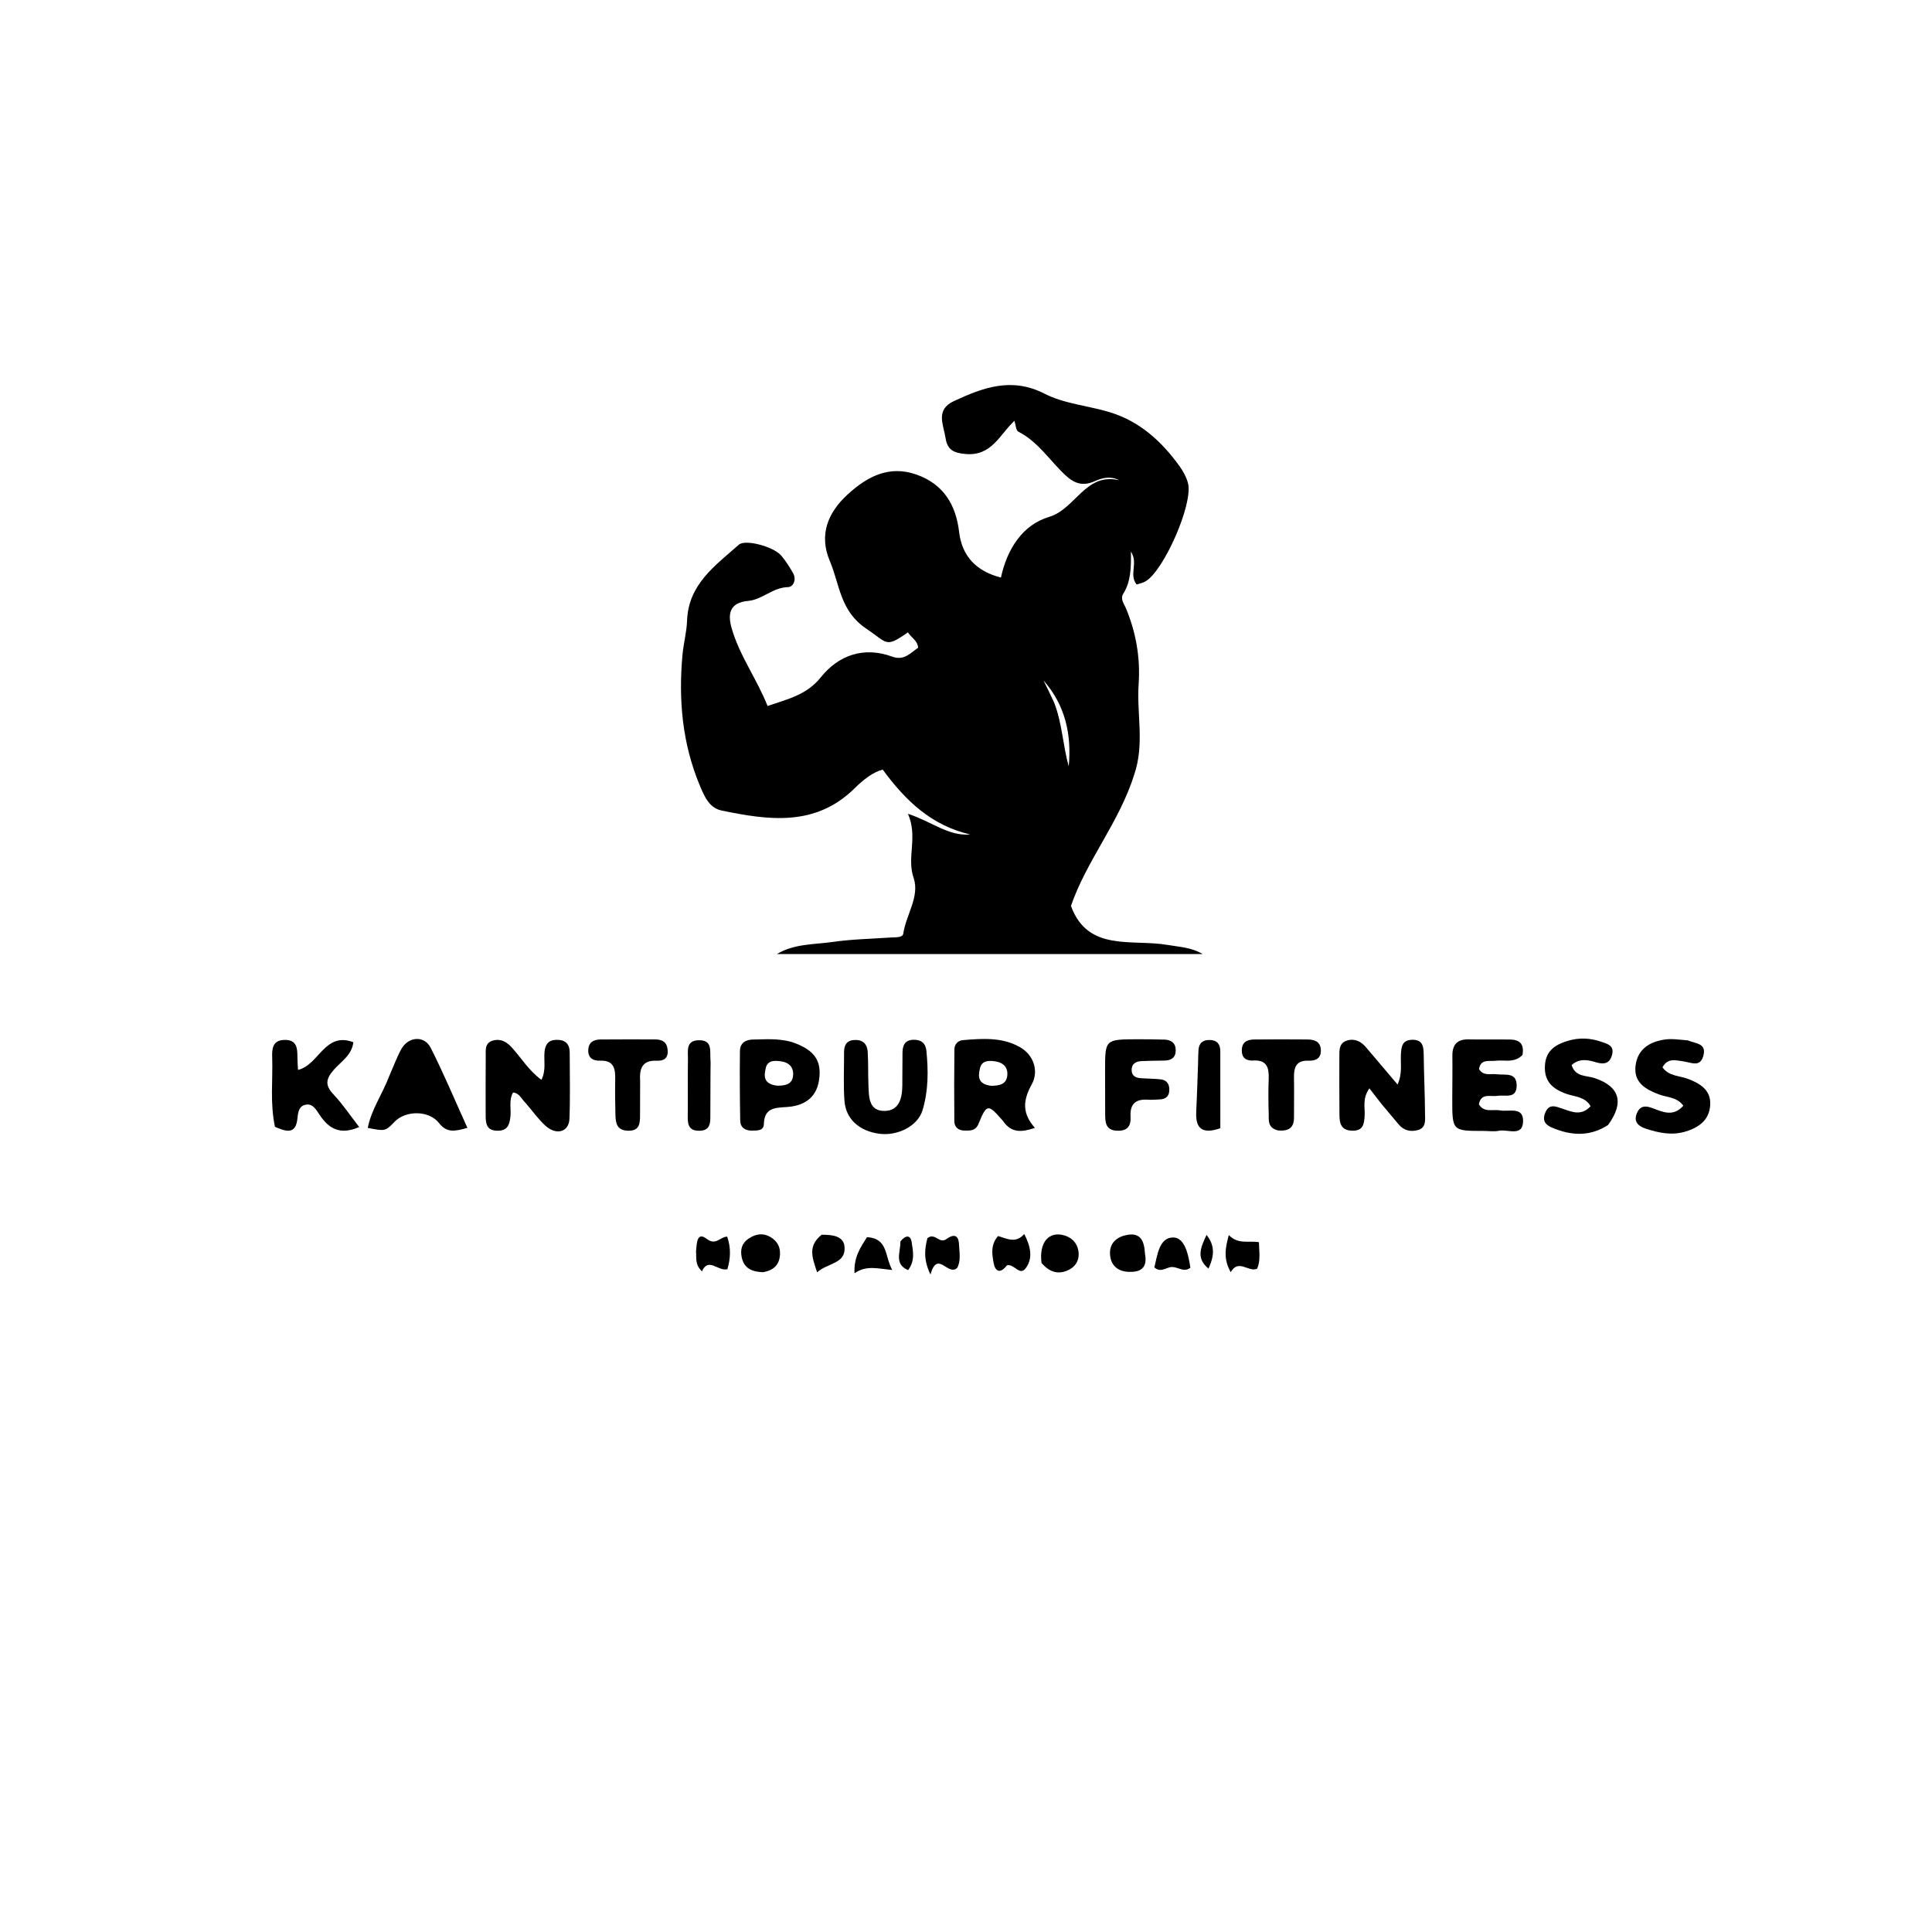 <svg version="1.1" id="Layer_1" xmlns="http://www.w3.org/2000/svg" xmlns:xlink="http://www.w3.org/1999/xlink" x="0px" y="0px"
	 width="100%" viewBox="0 0 496 496" enable-background="new 0 0 496 496" xml:space="preserve">
<path fill="#000000" opacity="1" stroke="none" 
	d="
M291.197,198.838 
	C287.325,211.191 278.981,220.832 274.946,232.575 
	C279.279,244.466 290.592,241.011 299.777,242.593 
	C302.813,243.116 305.901,243.215 308.735,244.933 
	C272.305,244.933 235.875,244.933 199.444,244.933 
	C203.977,242.233 209.025,242.513 213.85,241.816 
	C218.774,241.105 223.789,241.027 228.764,240.679 
	C229.921,240.598 231.741,240.771 231.898,239.686 
	C232.598,234.841 236.178,230.163 234.552,225.393 
	C232.711,219.995 235.719,215.011 233.1,208.921 
	C239.402,211.014 243.488,214.708 249.081,214.231 
	C239.264,211.962 232.592,205.729 226.621,197.581 
	C224.179,198.198 221.66,200.143 219.456,202.327 
	C209.374,212.319 197.335,210.584 185.245,208.082 
	C182.03,207.416 180.762,204.307 179.601,201.511 
	C175.153,190.801 174.168,179.616 175.206,168.186 
	C175.475,165.218 176.283,162.285 176.392,159.319 
	C176.736,149.975 183.643,145.191 189.694,139.833 
	C191.324,138.389 198.557,140.309 200.542,142.614 
	C201.72,143.981 202.696,145.548 203.598,147.12 
	C204.545,148.768 203.691,150.701 202.283,150.731 
	C198.399,150.815 195.706,153.941 192.105,154.267 
	C187.256,154.705 186.786,157.623 187.842,161.301 
	C189.877,168.388 194.32,174.316 197.056,181.251 
	C202.409,179.412 207.106,178.393 210.72,173.888 
	C215.27,168.214 221.726,165.89 229.073,168.581 
	C232.065,169.678 233.675,167.703 235.715,166.287 
	C235.559,164.42 233.899,163.674 233.097,162.343 
	C227.221,166.456 227.915,165.073 222.435,161.418 
	C215.644,156.888 215.597,150.067 213.047,144.052 
	C210.197,137.329 212.501,131.649 217.582,126.975 
	C222.578,122.381 228.214,119.351 235.262,121.83 
	C242.151,124.252 245.411,129.515 246.228,136.55 
	C246.935,142.639 250.499,146.626 256.97,148.276 
	C258.513,141.081 262.448,134.749 269.351,132.698 
	C276.121,130.687 278.64,121.245 287.329,123.29 
	C285.143,122.138 282.914,122.683 281.095,123.512 
	C277.983,124.929 275.78,124.116 273.473,121.956 
	C269.486,118.224 266.511,113.404 261.426,110.812 
	C260.811,110.499 260.773,109.052 260.437,108.035 
	C256.717,111.423 254.672,117.173 247.849,116.554 
	C244.751,116.273 243.212,115.433 242.757,112.485 
	C242.222,109.022 240.064,105.206 244.918,102.962 
	C252.437,99.486 259.696,96.739 268.203,101.09 
	C273.265,103.68 279.385,104.141 284.944,105.838 
	C292.592,108.173 298.22,113.3 302.799,119.652 
	C303.759,120.982 304.613,122.529 305.004,124.103 
	C306.315,129.387 298.839,146.443 294.105,149.242 
	C293.434,149.64 292.615,149.789 291.812,150.071 
	C289.75,147.472 292.3,144.595 290.342,141.61 
	C290.387,145.691 290.349,149.261 288.392,152.393 
	C287.532,153.769 288.559,154.954 289.049,156.13 
	C291.655,162.387 292.788,168.879 292.32,175.647 
	C291.794,183.237 293.881,190.944 291.197,198.838 
M270.594,180.294 
	C272.69,185.583 272.857,191.333 274.372,196.758 
	C275.143,188.532 273.484,181.019 267.892,174.691 
	C268.706,176.322 269.52,177.954 270.594,180.294 
z"/>
<path fill="#000000" opacity="1" stroke="none" 
	d="
M354.663,283.41 
	C353.534,281.979 352.632,280.808 351.557,279.413 
	C349.694,282.089 350.472,284.304 350.346,286.368 
	C350.212,288.55 350.021,290.349 347.129,290.282 
	C344.333,290.217 343.891,288.44 343.877,286.267 
	C343.844,281.27 343.824,276.273 343.85,271.276 
	C343.859,269.625 343.741,267.772 345.807,267.14 
	C347.786,266.535 349.396,267.356 350.68,268.859 
	C353.26,271.876 355.818,274.911 358.796,278.423 
	C360.086,275.562 359.522,273.104 359.651,270.763 
	C359.758,268.811 359.9,267.036 362.484,266.946 
	C365.013,266.859 365.475,268.354 365.5,270.479 
	C365.56,275.637 365.808,280.793 365.846,285.951 
	C365.857,287.52 366.176,289.515 364.026,290.116 
	C362.149,290.641 360.393,290.251 359.062,288.648 
	C357.68,286.982 356.282,285.329 354.663,283.41 
z"/>
<path fill="#000000" opacity="1" stroke="none" 
	d="
M134.959,283.189 
	C133.807,282.08 133.376,280.612 131.709,280.485 
	C130.575,282.488 131.281,284.692 131.03,286.772 
	C130.789,288.771 130.291,290.287 127.786,290.291 
	C124.858,290.297 124.683,288.418 124.684,286.282 
	C124.686,281.283 124.651,276.283 124.702,271.285 
	C124.719,269.681 124.369,267.759 126.55,267.143 
	C128.549,266.578 130.086,267.47 131.411,268.933 
	C133.836,271.608 135.712,274.807 139.005,277.23 
	C140.228,274.722 139.603,272.368 139.786,270.139 
	C139.947,268.187 140.749,267.005 142.828,266.954 
	C145.075,266.898 146.259,267.953 146.26,270.236 
	C146.262,275.901 146.417,281.573 146.195,287.229 
	C146.063,290.579 142.905,291.548 140.112,289.073 
	C138.259,287.432 136.806,285.34 134.959,283.189 
z"/>
<path fill="#000000" opacity="1" stroke="none" 
	d="
M257.485,287.765 
	C253.641,283.344 253.351,283.333 251.233,288.468 
	C250.45,290.368 249.108,290.267 247.619,290.252 
	C246.036,290.237 245.022,289.375 245.006,287.839 
	C244.941,281.691 244.956,275.542 245.024,269.395 
	C245.038,268.109 245.905,267.142 247.195,267.034 
	C252.18,266.616 257.247,266.233 261.803,268.807 
	C265.598,270.951 266.643,275.197 264.9,278.341 
	C262.588,282.511 262.371,285.795 265.69,289.563 
	C262.252,290.701 259.674,290.94 257.485,287.765 
M254.513,278.761 
	C256.611,278.726 258.577,278.394 258.622,275.72 
	C258.654,273.78 257.342,272.759 255.572,272.494 
	C253.937,272.248 252.054,272.184 251.587,274.266 
	C251.166,276.143 250.812,278.336 254.513,278.761 
z"/>
<path fill="#000000" opacity="1" stroke="none" 
	d="
M100.001,276.078 
	C101.099,273.603 101.895,271.394 103.012,269.362 
	C104.806,266.095 108.913,265.748 110.565,268.998 
	C113.924,275.609 116.785,282.474 119.992,289.546 
	C116.749,290.481 114.69,290.873 112.688,288.305 
	C110.127,285.018 104.164,285.041 101.335,287.957 
	C98.926,290.44 98.926,290.44 94.417,289.566 
	C95.33,284.792 98.226,280.843 100.001,276.078 
z"/>
<path fill="#000000" opacity="1" stroke="none" 
	d="
M70.592,289.288 
	C69.291,283.152 70.073,277.334 69.88,271.542 
	C69.806,269.32 69.918,267.034 73.058,266.976 
	C76.18,266.917 76.366,269.061 76.354,271.377 
	C76.348,272.362 76.444,273.347 76.512,274.679 
	C81.9,273.407 83.374,264.774 90.72,267.57 
	C90.316,270.917 87.536,272.548 85.692,274.651 
	C83.662,276.967 83.376,278.606 85.605,280.955 
	C87.954,283.43 89.865,286.319 92.216,289.346 
	C87.296,291.472 84.459,289.783 82.074,286.255 
	C81.212,284.98 80.299,283.098 78.265,283.66 
	C76.549,284.134 76.515,285.879 76.333,287.37 
	C75.849,291.345 73.34,290.476 70.592,289.288 
z"/>
<path fill="#000000" opacity="1" stroke="none" 
	d="
M390.856,270.859 
	C388.678,273.021 386.236,272.029 383.994,272.325 
	C382.334,272.543 380.143,271.753 379.71,274.469 
	C380.837,276.337 382.681,275.588 384.233,275.792 
	C386.391,276.074 389.44,275.144 389.369,278.79 
	C389.302,282.207 386.379,281.016 384.44,281.336 
	C382.677,281.628 380.234,280.475 379.672,283.512 
	C381.02,285.753 383.252,284.713 385.089,285.066 
	C387.304,285.493 390.984,284.035 391.019,287.681 
	C391.061,292.007 387.087,289.828 384.834,290.3 
	C383.56,290.567 382.184,290.342 380.853,290.342 
	C372.828,290.343 372.825,290.344 372.839,282.071 
	C372.844,278.413 372.909,274.755 372.866,271.097 
	C372.832,268.22 374.071,266.777 377.042,266.837 
	C380.533,266.908 384.025,266.837 387.517,266.868 
	C389.85,266.888 391.427,267.714 390.856,270.859 
z"/>
<path fill="#000000" opacity="1" stroke="none" 
	d="
M203.087,267.457 
	C209.049,269.424 211.058,272.231 210.261,277.365 
	C209.524,282.114 206.101,283.979 201.803,284.216 
	C198.701,284.388 196.21,284.565 196.109,288.586 
	C196.065,290.326 194.366,290.252 193.025,290.262 
	C191.266,290.275 190.065,289.444 190.033,287.671 
	C189.929,281.714 189.897,275.754 189.963,269.797 
	C189.986,267.799 191.374,266.91 193.284,266.881 
	C196.423,266.834 199.578,266.534 203.087,267.457 
M199.529,278.727 
	C201.64,278.734 203.601,278.413 203.626,275.719 
	C203.643,273.797 202.368,272.744 200.579,272.486 
	C198.951,272.251 197.061,272.115 196.586,274.224 
	C196.159,276.117 195.847,278.29 199.529,278.727 
z"/>
<path fill="#000000" opacity="1" stroke="none" 
	d="
M231.661,276.725 
	C231.674,274.28 231.693,272.286 231.698,270.293 
	C231.703,268.418 232.269,267.023 234.456,266.941 
	C236.45,266.865 237.644,267.813 237.838,269.783 
	C238.345,274.938 238.352,280.121 236.821,285.091 
	C235.586,289.104 230.436,291.668 225.799,291.074 
	C220.661,290.417 217.144,287.333 216.796,282.6 
	C216.493,278.468 216.714,274.298 216.696,270.144 
	C216.688,268.18 217.455,266.997 219.613,266.988 
	C221.735,266.979 222.656,268.241 222.768,270.081 
	C222.939,272.896 222.838,275.726 222.952,278.546 
	C223.073,281.555 222.982,285.249 227.107,285.208 
	C230.85,285.172 231.626,281.911 231.651,278.672 
	C231.655,278.174 231.658,277.675 231.661,276.725 
z"/>
<path fill="#000000" opacity="1" stroke="none" 
	d="
M433.292,267.088 
	C435.385,267.95 438.053,267.829 437.35,270.844 
	C436.577,274.154 434.271,272.766 432.182,272.491 
	C430.377,272.254 428.199,271.456 426.803,274.005 
	C428.409,276.314 431.133,276.139 433.34,276.974 
	C436.479,278.162 439.248,279.839 439.065,283.599 
	C438.882,287.346 436.436,289.336 432.872,290.455 
	C429.286,291.58 425.967,290.874 422.65,289.805 
	C420.854,289.227 419.226,288.174 420.249,285.763 
	C421.119,283.712 422.603,283.867 424.366,284.533 
	C426.932,285.501 429.598,286.774 432.163,283.864 
	C430.496,281.604 427.965,281.751 425.917,280.975 
	C422.435,279.656 419.369,277.922 419.894,273.597 
	C420.411,269.334 423.523,267.429 427.447,266.87 
	C429.223,266.618 431.078,266.917 433.292,267.088 
z"/>
<path fill="#000000" opacity="1" stroke="none" 
	d="
M412.822,288.835 
	C408.353,291.685 403.992,291.559 399.585,289.942 
	C397.711,289.254 395.605,288.484 396.688,285.719 
	C397.674,283.201 399.46,284.071 401.245,284.671 
	C403.558,285.449 405.953,286.584 408.35,283.993 
	C406.933,281.493 404.176,281.571 402.022,280.785 
	C398.514,279.506 396.377,277.569 396.632,273.495 
	C396.878,269.566 399.5,268.099 402.667,267.169 
	C405.437,266.356 408.252,266.476 411.005,267.424 
	C412.578,267.966 414.436,268.351 413.894,270.67 
	C413.367,272.919 411.971,273.399 409.749,272.724 
	C407.75,272.117 405.558,271.608 403.487,273.421 
	C404.396,276.549 407.349,276.075 409.459,276.797 
	C415.767,278.953 417.085,283.002 412.822,288.835 
z"/>
<path fill="#000000" opacity="1" stroke="none" 
	d="
M292.025,266.803 
	C294.658,266.828 296.815,266.818 298.969,266.897 
	C300.681,266.96 301.833,267.775 301.842,269.621 
	C301.852,271.488 300.728,272.248 298.97,272.278 
	C296.981,272.312 294.99,272.319 293.004,272.421 
	C291.502,272.499 290.43,273.192 290.532,274.877 
	C290.622,276.355 291.739,276.729 292.977,276.815 
	C294.63,276.929 296.294,276.919 297.938,277.096 
	C299.491,277.265 300.224,278.229 300.196,279.82 
	C300.168,281.488 299.275,282.197 297.712,282.255 
	C296.718,282.292 295.718,282.401 294.731,282.328 
	C291.596,282.097 290.051,283.398 290.247,286.643 
	C290.389,289.008 289.51,290.394 286.813,290.291 
	C283.955,290.182 283.74,288.322 283.73,286.204 
	C283.713,282.39 283.7,278.576 283.703,274.761 
	C283.71,266.844 283.715,266.844 292.025,266.803 
z"/>
<path fill="#000000" opacity="1" stroke="none" 
	d="
M164.341,277.398 
	C164.33,280.678 164.32,283.508 164.318,286.338 
	C164.315,288.465 164.181,290.367 161.214,290.287 
	C158.377,290.212 158.049,288.343 157.999,286.229 
	C157.929,283.234 157.884,280.236 157.943,277.241 
	C157.998,274.486 157.71,272.176 154.073,272.308 
	C152.119,272.379 150.84,271.489 151.041,269.32 
	C151.217,267.424 152.6,266.877 154.223,266.863 
	C158.883,266.822 163.544,266.841 168.204,266.847 
	C170.153,266.849 171.337,267.651 171.418,269.779 
	C171.498,271.849 170.266,272.394 168.574,272.318 
	C165.259,272.168 164.098,273.892 164.341,277.398 
z"/>
<path fill="#000000" opacity="1" stroke="none" 
	d="
M328.052,290.206 
	C325.396,289.496 325.755,287.619 325.712,286.028 
	C325.631,283.035 325.587,280.034 325.707,277.043 
	C325.821,274.17 325.315,272.066 321.746,272.267 
	C320.079,272.36 318.83,271.746 318.811,269.732 
	C318.79,267.478 320.212,266.884 322.053,266.866 
	C326.545,266.821 331.039,266.824 335.531,266.86 
	C337.293,266.874 338.947,267.235 339.096,269.455 
	C339.244,271.686 337.802,272.38 335.92,272.31 
	C332.602,272.185 332.15,274.213 332.204,276.847 
	C332.272,280.174 332.182,283.503 332.208,286.831 
	C332.228,289.363 331.028,290.504 328.052,290.206 
z"/>
<path fill="#000000" opacity="1" stroke="none" 
	d="
M307.577,273.045 
	C307.61,271.58 307.617,270.581 307.682,269.587 
	C307.802,267.758 308.831,266.937 310.632,266.993 
	C312.514,267.051 313.285,268.136 313.288,269.887 
	C313.299,276.497 313.292,283.106 313.292,289.648 
	C308.717,291.249 306.897,289.77 307.106,285.469 
	C307.299,281.486 307.423,277.499 307.577,273.045 
z"/>
<path fill="#000000" opacity="1" stroke="none" 
	d="
M182.405,275.074 
	C182.389,279.383 182.379,283.206 182.361,287.028 
	C182.352,288.874 181.911,290.244 179.607,290.296 
	C177.085,290.352 176.538,289.006 176.564,286.851 
	C176.626,281.866 176.528,276.878 176.616,271.894 
	C176.652,269.866 176.007,267.145 179.343,267.06 
	C183.048,266.965 182.208,269.918 182.396,272.095 
	C182.467,272.92 182.408,273.756 182.405,275.074 
z"/>
<path fill="#000000" opacity="1" stroke="none" 
	d="
M195.913,326.613 
	C192.969,326.518 191.016,325.573 190.424,322.812 
	C190.003,320.843 190.445,319.15 192.168,317.995 
	C193.939,316.809 195.828,316.433 197.797,317.586 
	C199.541,318.607 200.38,320.132 200.243,322.147 
	C200.073,324.632 198.728,326.104 195.913,326.613 
z"/>
<path fill="#000000" opacity="1" stroke="none" 
	d="
M267.39,324.239 
	C266.692,318.858 269.37,315.942 273.354,317.2 
	C275.258,317.801 276.488,319.119 276.846,321.071 
	C277.21,323.061 276.435,324.836 274.762,325.801 
	C272.171,327.294 269.661,326.905 267.39,324.239 
z"/>
<path fill="#000000" opacity="1" stroke="none" 
	d="
M293.948,321.842 
	C294.682,325.676 292.667,326.627 289.777,326.524 
	C286.892,326.421 285.097,324.778 284.969,321.932 
	C284.837,318.973 286.895,317.43 289.535,317.005 
	C292.863,316.469 293.779,318.667 293.948,321.842 
z"/>
<path fill="#000000" opacity="1" stroke="none" 
	d="
M258.511,324.846 
	C256.669,327.222 255.466,326.306 255.089,324.227 
	C254.687,322.004 254.273,319.6 256.219,317.325 
	C258.387,317.93 260.757,319.364 262.953,316.796 
	C264.637,320.064 265.233,323.076 263.305,325.618 
	C261.741,327.68 260.359,324.358 258.511,324.846 
z"/>
<path fill="#000000" opacity="1" stroke="none" 
	d="
M243.078,318.036 
	C245.257,316.491 246.113,317.527 246.198,319.382 
	C246.296,321.492 246.747,323.684 245.725,325.528 
	C243.316,327.703 240.698,320.818 238.87,327.197 
	C236.951,323.213 237.45,320.413 238.095,317.87 
	C240.104,316.305 241.15,319.555 243.078,318.036 
z"/>
<path fill="#000000" opacity="1" stroke="none" 
	d="
M178.693,321.214 
	C178.881,319.079 178.949,316.139 181.427,318.049 
	C183.785,319.865 184.848,317.536 186.683,317.47 
	C187.692,320.381 187.563,323.034 186.744,325.848 
	C184.268,326.439 181.91,322.652 180.201,326.384 
	C178.364,324.616 178.85,323.043 178.693,321.214 
z"/>
<path fill="#000000" opacity="1" stroke="none" 
	d="
M323.207,318.911 
	C323.254,321.403 323.673,323.556 322.747,325.711 
	C320.513,326.73 318.025,323.062 315.955,326.599 
	C314.091,323.296 314.511,320.547 315.468,317.069 
	C317.904,319.587 320.584,318.445 323.207,318.911 
z"/>
<path fill="#000000" opacity="1" stroke="none" 
	d="
M222.583,317.61 
	C228.056,317.94 227.065,322.449 229.068,326.034 
	C225.353,325.729 222.529,324.731 219.379,326.876 
	C219.175,322.693 220.886,320.312 222.583,317.61 
z"/>
<path fill="#000000" opacity="1" stroke="none" 
	d="
M210.956,316.994 
	C213.784,316.98 216.578,317.336 216.814,320.054 
	C217.199,324.496 212.545,324.161 209.774,326.637 
	C208.538,322.905 207.285,319.874 210.956,316.994 
z"/>
<path fill="#000000" opacity="1" stroke="none" 
	d="
M300.256,325.36 
	C298.824,325.789 297.79,326.592 296.355,325.389 
	C297.136,322.255 297.594,317.611 301.275,317.695 
	C304.228,317.762 305.143,322.296 305.602,325.48 
	C303.664,326.896 302.238,324.875 300.256,325.36 
z"/>
<path fill="#000000" opacity="1" stroke="none" 
	d="
M231.166,318.713 
	C232.545,316.972 233.775,317.076 234.048,318.886 
	C234.395,321.192 234.975,323.679 233.127,326.077 
	C229.494,324.519 231.193,321.503 231.166,318.713 
z"/>
<path fill="#000000" opacity="1" stroke="none" 
	d="
M310.257,325.688 
	C307.072,323.096 308.159,320.366 309.76,317.045 
	C312.168,320.062 311.555,322.804 310.257,325.688 
z"/>
</svg>